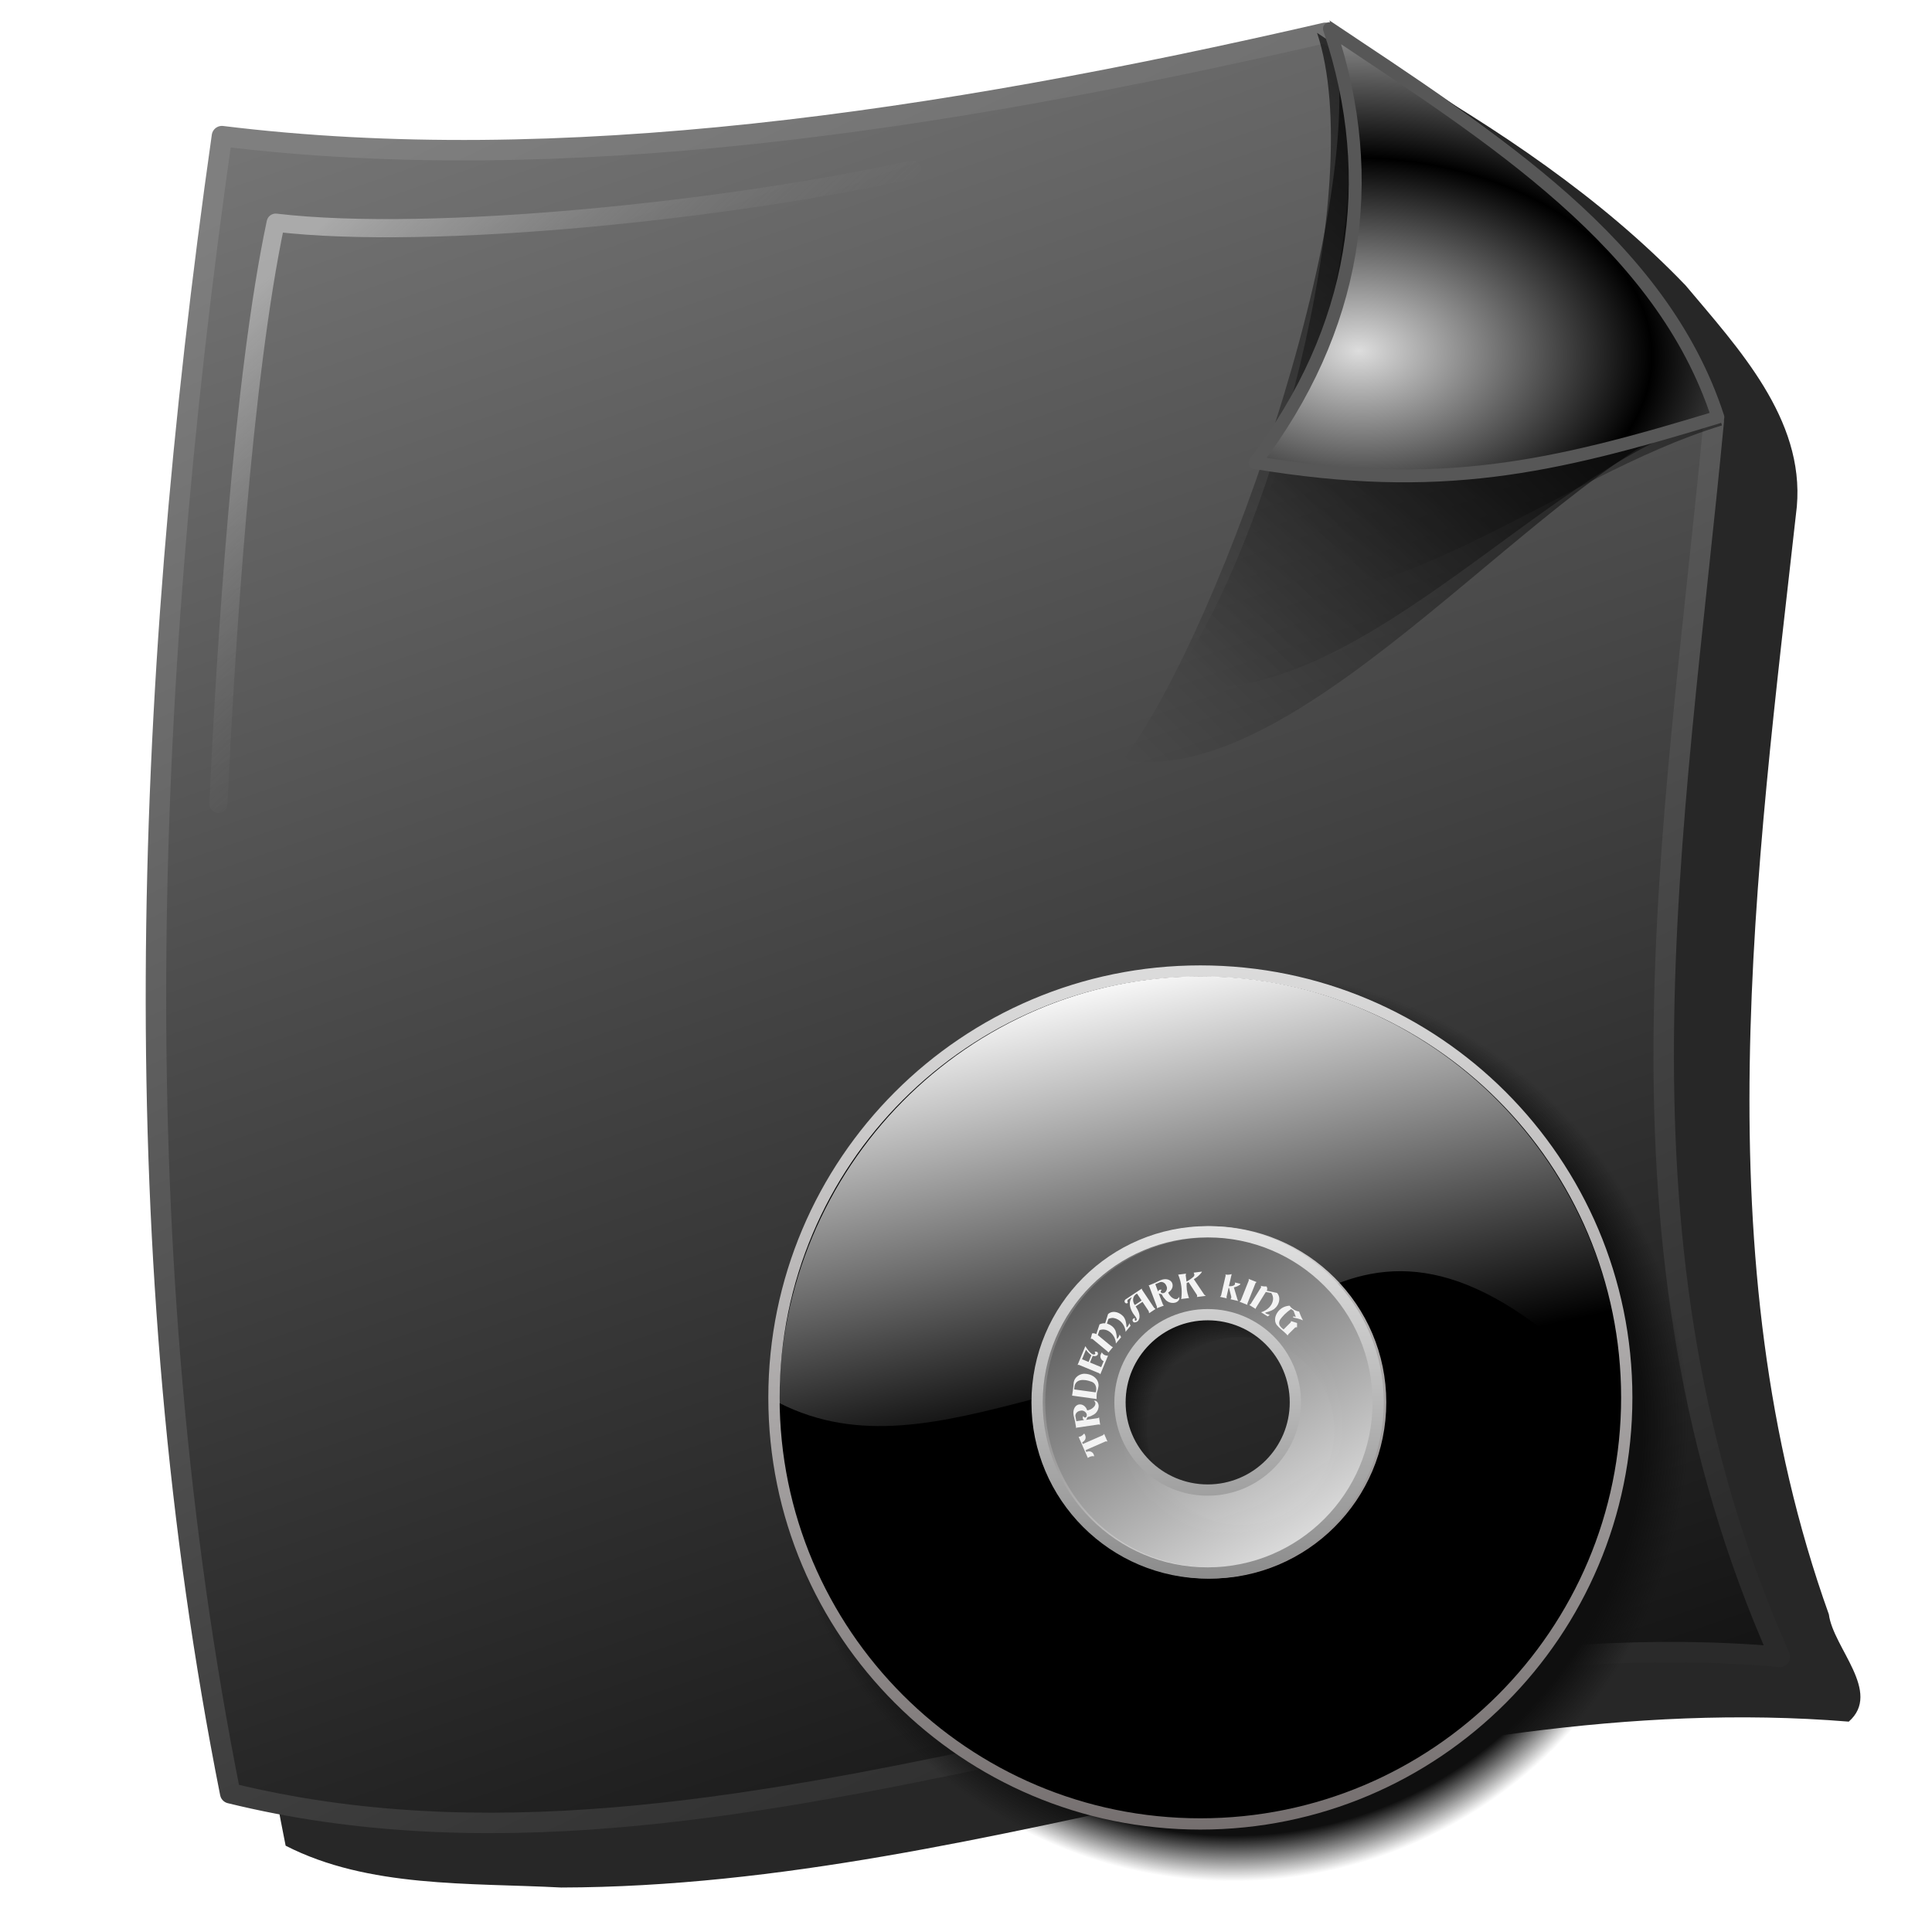 <?xml version="1.0" encoding="UTF-8" standalone="no"?>
<!-- Created with Inkscape (http://www.inkscape.org/) -->

<svg
   xmlns:dc="http://purl.org/dc/elements/1.1/"
   xmlns:cc="http://creativecommons.org/ns#"
   xmlns:rdf="http://www.w3.org/1999/02/22-rdf-syntax-ns#"
   xmlns:svg="http://www.w3.org/2000/svg"
   xmlns="http://www.w3.org/2000/svg"
   xmlns:xlink="http://www.w3.org/1999/xlink"
   xmlns:sodipodi="http://sodipodi.sourceforge.net/DTD/sodipodi-0.dtd"
   xmlns:inkscape="http://www.inkscape.org/namespaces/inkscape"
   id="svg2"
   sodipodi:version="0.32"
   inkscape:version="0.91 r13725"
   width="255"
   height="255"
   sodipodi:docname="application-x-glade.svg"
   inkscape:output_extension="org.inkscape.output.svg.inkscape"
   version="1.1">
  <defs
     id="defs5">
    <linearGradient
       id="linearGradient4193">
      <stop
         stop-opacity="1"
         stop-color="#777777"
         id="stop4195" />
      <stop
         stop-opacity="1"
         stop-color="#151515"
         id="stop4197"
         offset="1" />
    </linearGradient>
    <linearGradient
       inkscape:collect="always"
       id="linearGradient4247">
      <stop
         id="stop4249"
         stop-color="#cfcfcf"
         stop-opacity="0.609" />
      <stop
         offset="1"
         id="stop4251"
         stop-color="#6c6c6c"
         stop-opacity="0" />
    </linearGradient>
    <linearGradient
       id="linearGradient2812">
      <stop
         id="stop2814"
         stop-color="#2a2a2a"
         stop-opacity="1" />
      <stop
         offset="1"
         id="stop2816"
         stop-color="#7f7f7f"
         stop-opacity="1" />
    </linearGradient>
    <linearGradient
       id="linearGradient2804">
      <stop
         id="stop2806"
         stop-color="#dddddd"
         stop-opacity="1" />
      <stop
         offset="1"
         id="stop2808"
         stop-color="#000000"
         stop-opacity="1" />
    </linearGradient>
    <linearGradient
       inkscape:collect="always"
       id="linearGradient2784">
      <stop
         id="stop2786"
         stop-color="black"
         stop-opacity="1" />
      <stop
         offset="1"
         id="stop2788"
         stop-color="black"
         stop-opacity="0" />
    </linearGradient>
    <linearGradient
       inkscape:collect="always"
       xlink:href="#linearGradient2784"
       id="linearGradient3945"
       gradientUnits="userSpaceOnUse"
       gradientTransform="translate(2.727,101.996)"
       x1="256.9"
       y1="15.414"
       x2="158.17"
       y2="114.14" />
    <linearGradient
       inkscape:collect="always"
       xlink:href="#linearGradient2784"
       id="linearGradient3947"
       gradientUnits="userSpaceOnUse"
       gradientTransform="translate(1.091,103.632)"
       x1="248.72"
       y1="11.738"
       x2="168.54"
       y2="98.26" />
    <linearGradient
       inkscape:collect="always"
       xlink:href="#linearGradient2784"
       id="linearGradient3949"
       gradientUnits="userSpaceOnUse"
       x1="249.81"
       y1="106.91"
       x2="183.26"
       y2="183.27" />
    <radialGradient
       inkscape:collect="always"
       xlink:href="#linearGradient2804"
       id="radialGradient3951"
       gradientUnits="userSpaceOnUse"
       gradientTransform="matrix(1.245,0.039,-0.026,0.821,-41.3,18.968)"
       spreadMethod="reflect"
       cx="187.27"
       cy="159.65"
       fx="187.27"
       fy="159.65"
       r="31.04" />
    <linearGradient
       inkscape:collect="always"
       xlink:href="#linearGradient2812"
       id="linearGradient3961"
       gradientUnits="userSpaceOnUse"
       x1="176.83"
       y1="236.48"
       x2="70.52"
       y2="12.434"
       gradientTransform="translate(-3.433,-2.497)" />
    <linearGradient
       id="linearGradient2820">
      <stop
         id="stop2822"
         stop-color="#878787"
         stop-opacity="1" />
      <stop
         id="stop2824"
         offset="1"
         stop-color="#e6e6e6"
         stop-opacity="1" />
    </linearGradient>
    <linearGradient
       id="linearGradient3894">
      <stop
         id="stop3896"
         stop-color="#736d6d"
         stop-opacity="1" />
      <stop
         offset="1"
         id="stop3898"
         stop-color="#dedede"
         stop-opacity="1" />
    </linearGradient>
    <linearGradient
       id="linearGradient3939">
      <stop
         id="stop3941"
         stop-color="#0f0f0f"
         stop-opacity="1" />
      <stop
         offset="0.185"
         id="stop3951"
         stop-color="#0f0f0f"
         stop-opacity="0" />
      <stop
         offset="0.254"
         id="stop3947"
         stop-color="#0f0f0f"
         stop-opacity="1" />
      <stop
         id="stop3949"
         offset="0.9"
         stop-color="#0f0f0f"
         stop-opacity="1" />
      <stop
         id="stop3943"
         offset="1"
         stop-color="#0f0f0f"
         stop-opacity="0" />
    </linearGradient>
    <linearGradient
       id="linearGradient3895">
      <stop
         id="stop3897"
         stop-color="white"
         stop-opacity="1" />
      <stop
         id="stop3899"
         offset="1"
         stop-color="#ffffff"
         stop-opacity="0" />
    </linearGradient>
    <linearGradient
       id="linearGradient3901">
      <stop
         id="stop3903"
         stop-color="#5a5a5a"
         stop-opacity="0.837" />
      <stop
         offset="1"
         id="stop3905"
         stop-color="#ffffff"
         stop-opacity="0.886" />
    </linearGradient>
    <radialGradient
       inkscape:collect="always"
       xlink:href="#linearGradient3939"
       id="radialGradient5502"
       gradientUnits="userSpaceOnUse"
       gradientTransform="matrix(1.088,0,0,1.088,-21.79,-21.333)"
       cx="138.66"
       cy="139.38"
       fx="138.66"
       fy="139.38"
       r="108.59" />
    <linearGradient
       inkscape:collect="always"
       xlink:href="#linearGradient3894"
       id="linearGradient5515"
       gradientUnits="userSpaceOnUse"
       gradientTransform="matrix(1.044,0,0,1.044,-17.06,-14.074)"
       x1="136.17"
       y1="242.08"
       x2="124.07"
       y2="19.972" />
    <linearGradient
       inkscape:collect="always"
       xlink:href="#linearGradient3895"
       id="linearGradient5517"
       gradientUnits="userSpaceOnUse"
       gradientTransform="matrix(1.032,0,0,1.044,-15.384,-12.674)"
       x1="119.32"
       y1="21.894"
       x2="142.84"
       y2="128.8" />
    <linearGradient
       inkscape:collect="always"
       xlink:href="#linearGradient3901"
       id="linearGradient5519"
       gradientUnits="userSpaceOnUse"
       gradientTransform="matrix(1.044,0,0,1.044,-18.324,-13.443)"
       x1="104.51"
       y1="94.41"
       x2="155.73"
       y2="174.3" />
    <linearGradient
       inkscape:collect="always"
       xlink:href="#linearGradient2820"
       id="linearGradient5521"
       gradientUnits="userSpaceOnUse"
       gradientTransform="matrix(1.044,0,0,1.044,-18.324,-13.443)"
       x1="134.95"
       y1="180.35"
       x2="134.95"
       y2="84.73" />
    <linearGradient
       inkscape:collect="always"
       xlink:href="#linearGradient4247"
       id="linearGradient4253"
       x1="39.38"
       y1="32.618"
       x2="76.51"
       y2="72.37"
       gradientUnits="userSpaceOnUse" />
    <linearGradient
       inkscape:collect="always"
       xlink:href="#linearGradient4193"
       id="linearGradient4191"
       x1="48.34"
       y1="6.03"
       x2="132.98"
       y2="250.67"
       gradientUnits="userSpaceOnUse" />
    <filter
       inkscape:collect="always"
       style="color-interpolation-filters:sRGB"
       id="filter4225"
       x="-0.025"
       width="1.05"
       y="-0.023"
       height="1.046">
      <feGaussianBlur
         inkscape:collect="always"
         stdDeviation="2.289"
         id="feGaussianBlur4227" />
    </filter>
  </defs>
  <sodipodi:namedview
     inkscape:window-height="1056"
     inkscape:window-width="1920"
     inkscape:pageshadow="2"
     inkscape:pageopacity="0.0"
     guidetolerance="10.0"
     gridtolerance="10.0"
     objecttolerance="10.0"
     borderopacity="1.0"
     bordercolor="#666666"
     pagecolor="#ffffff"
     id="base"
     inkscape:zoom="3.572549"
     inkscape:cx="127.5"
     inkscape:cy="127.57266"
     inkscape:window-x="0"
     inkscape:window-y="0"
     inkscape:current-layer="svg2"
     showgrid="false"
     inkscape:window-maximized="1" />
  <path
     style="fill:#000000;fill-opacity:0.845;fill-rule:evenodd;stroke:none;filter:url(#filter4225)"
     d="m 178.919,10.046 c -45.787,10.096 -93.06,17.999 -140.125,12.469 -4.99,5.224 -2.888,14.086 -4.719,20.719 -8.208,66.456 -9.532,134.467 3.625,200.375 10.918,5.597 24.247,4.88 36.375,5.52 57.608,-0.139 112.035,-26.624 169.938,-21.895 4.431,-3.899 -2.052,-9.724 -2.625,-14.156 -16.815,-46.978 -9.629,-97.833 -4.229,-146.217 1.024,-11.592 -7.764,-20.946 -14.682,-29.192 C 211.278,25.994 197.584,16.962 183.731,8.952 c -1.604,0.365 -3.208,0.729 -4.812,1.094 z"
     id="path2824"
     inkscape:connector-curvature="0" />
  <path
     style="fill:url(#linearGradient4191);fill-opacity:1;fill-rule:evenodd;stroke:url(#linearGradient3961);stroke-width:2.7;stroke-linecap:round;stroke-linejoin:round;stroke-miterlimit:4;stroke-dasharray:none;stroke-opacity:1"
     stroke-miterlimit="4"
     d="m 29.293,17.968 c 44.375,5.459 94.018,-1.726 145.63,-13.636 21.569,14.403 43.827,28.392 51.271,51.271 -5.147,54.361 -15.363,108.723 8.727,163.084 C 167.287,212.608 96.926,253.018 30.383,236.686 16.366,166.189 18.643,92.817 29.293,17.968 Z"
     id="path1873"
     sodipodi:nodetypes="cccccc"
     inkscape:connector-curvature="0" />
  <g
     id="g2792"
     transform="translate(-8.342,-111.038)">
    <path
       style="fill:url(#linearGradient3945);fill-opacity:1;fill-rule:evenodd;stroke:none"
       sodipodi:nodetypes="cccc"
       id="path2766"
       d="m 156.539,211.366 c 13.285,-17.449 34.021,-77.541 27.272,-97.632 21.569,14.403 43.827,28.392 51.271,51.27 -22.058,6.721 -54.135,50.394 -78.542,46.362 z"
       inkscape:connector-curvature="0" />
    <path
       style="fill:url(#linearGradient3947);fill-opacity:1;fill-rule:evenodd;stroke:none"
       d="m 162.538,201.548 c 13.285,-17.449 26.385,-66.087 19.636,-86.178 21.569,14.403 43.827,28.392 51.271,51.271 -22.058,6.721 -46.499,38.94 -70.906,34.908 z"
       id="path2764"
       sodipodi:nodetypes="cccc"
       inkscape:connector-curvature="0" />
    <path
       style="fill:url(#linearGradient3949);fill-opacity:1;fill-rule:evenodd;stroke:none"
       sodipodi:nodetypes="cccc"
       id="path1877"
       d="m 167.447,190.094 c 13.285,-17.449 23.658,-54.088 16.908,-74.179 21.569,14.403 43.827,28.392 51.271,51.271 -22.058,6.721 -43.771,26.941 -68.179,22.908 z"
       inkscape:connector-curvature="0" />
    <path
       style="fill:url(#radialGradient3951);fill-opacity:1;fill-rule:evenodd;stroke:#575757;stroke-width:1.7;stroke-linecap:butt;stroke-linejoin:round;stroke-miterlimit:4;stroke-dasharray:none;stroke-opacity:1"
       stroke-miterlimit="4"
       d="m 173.992,172.095 c 13.285,-17.449 16.567,-37.179 9.818,-57.27 21.569,14.403 43.827,28.392 51.271,51.271 -22.058,6.721 -36.681,10.032 -61.088,6 z"
       id="path1875"
       sodipodi:nodetypes="cccc"
       inkscape:connector-curvature="0" />
  </g>
  <g
     id="g3152"
     transform="matrix(0.509,0,0,0.509,97.004,121.826)">
    <path
       inkscape:connector-curvature="0"
       sodipodi:nodetypes="csssccsssc"
       id="path3908"
       d="m 129.089,12.175 c -65.229,-1e-6 -118.164,52.97 -118.164,118.199 0,65.229 52.935,118.164 118.164,118.164 65.229,0 118.164,-52.935 118.164,-118.164 0,-65.229 -52.935,-118.199 -118.164,-118.199 z m 2.022,95.222 c 13.419,0 24.302,10.884 24.302,24.302 0,13.419 -10.884,24.302 -24.302,24.302 -13.419,0 -24.302,-10.884 -24.302,-24.302 1e-5,-13.419 10.884,-24.302 24.302,-24.302 z"
       fill="url(#radialGradient5502)"
       stroke="none"
       fill-opacity="1" />
    <path
       inkscape:connector-curvature="0"
       id="path1873-2"
       d="m 120.684,12.45 c -61.036,0 -110.568,49.565 -110.568,110.6 0,61.036 49.532,110.568 110.568,110.568 61.036,0 110.568,-49.532 110.568,-110.568 0,-61.036 -49.532,-110.6 -110.568,-110.6 z m 2.512,67.633 c 24.414,2e-6 44.24,19.793 44.24,44.208 -1e-5,24.414 -19.826,44.24 -44.24,44.24 -24.414,0 -44.208,-19.826 -44.208,-44.24 0,-24.414 19.793,-44.208 44.208,-44.208 z"
       stroke-opacity="1"
       stroke-dasharray="none"
       fill="#000000"
       stroke="url(#linearGradient5515)"
       stroke-linejoin="round"
       fill-opacity="1"
       stroke-linecap="round"
       stroke-width="2.923"
       stroke-dashoffset="0"
       stroke-miterlimit="4" />
    <path
       inkscape:connector-curvature="0"
       sodipodi:nodetypes="cccsccc"
       id="path2796"
       d="m 120.745,13.848 c -60.316,0 -109.293,49.565 -109.293,110.6 20.683,10.479 41.71,5.327 66.031,-1.044 6e-6,-24.414 20.053,-44.24 44.747,-44.24 13.193,0 25.04,5.657 33.23,14.649 19.512,-7.94 41.595,-4.387 74.545,30.635 0,-61.036 -48.944,-110.6 -109.26,-110.6 z"
       fill="url(#linearGradient5517)"
       stroke="none"
       fill-opacity="1" />
    <path
       inkscape:connector-curvature="0"
       id="path2807"
       d="m 122.585,80.062 c -24.414,0 -44.24,19.826 -44.24,44.24 0,24.414 19.826,44.24 44.24,44.24 24.414,0 44.208,-19.826 44.208,-44.24 0,-24.414 -19.793,-44.24 -44.208,-44.24 z m 0,21.5 c 12.556,0 22.74,10.184 22.74,22.74 -1e-5,12.556 -10.184,22.74 -22.74,22.74 -12.556,0 -22.74,-10.184 -22.74,-22.74 0,-12.556 10.184,-22.74 22.74,-22.74 z"
       stroke-opacity="1"
       stroke-dasharray="none"
       fill="url(#linearGradient5519)"
       stroke="url(#linearGradient5521)"
       stroke-linejoin="round"
       fill-opacity="1"
       stroke-linecap="round"
       stroke-width="2.923"
       stroke-dashoffset="0"
       stroke-miterlimit="4" />
    <path
       inkscape:connector-curvature="0"
       sodipodi:nodetypes="cscsscccccccccsscsccccccccccccccccccssssssccccsssssscsccscccccsccscccsccccsscscccccccccsccccsccccsssssssssssccccccccccccccccccsccccscccscccscccscccsccccsssssccccsccssscsssssccccccccccccsccccccccccccccccccccccssssssccccsssssscsccscccccscccssccccccccsccssccccccccccccccscccccccsccccccsccccccccscccccccccsscccccccsccsccscssccccccccssssccccccc"
       id="text2832"
       d="m 91.498,138.696 c 0.156,-0.089 0.351,-0.205 0.515,-0.276 0.362,-0.158 0.773,-0.225 1.164,-0.129 -0.051,-0.163 -0.095,-0.358 -0.167,-0.522 -0.03,-0.069 -0.081,-0.139 -0.111,-0.208 -0.404,-0.572 -1.079,-0.687 -1.674,-0.427 l -0.103,0.045 -0.211,-0.482 5.244,-2.291 c 0.135,0.003 0.298,0.024 0.443,0.052 l -0.869,-1.989 c -0.086,0.109 -0.177,0.252 -0.274,0.335 l -5.244,2.291 -0.181,-0.413 c 0.177,-0.088 0.353,-0.226 0.508,-0.386 0.465,-0.439 0.479,-1.04 0.249,-1.565 -0.049,-0.112 -0.147,-0.243 -0.213,-0.348 -0.289,0.301 -0.577,0.58 -0.913,0.727 -0.146,0.064 -0.359,0.116 -0.542,0.144 l 2.378,5.442 m -3.679,-11.031 c 0.275,1.033 0.484,2.075 0.638,3.126 l -0.011,0.182 0.183,-0.112 5.699,-0.834 0.374,0.088 -0.277,-1.897 -0.336,0.173 -2.994,0.438 0.343,-0.705 0.81,-0.242 0.899,-0.473 c 0.796,-0.534 1.279,-1.516 1.139,-2.474 -0.096,-0.527 -0.509,-1.141 -1.085,-1.057 l -0.074,0.011 -0.018,0.069 c 0.033,0.033 0.092,0.043 0.134,0.075 0.101,0.109 0.204,0.293 0.227,0.451 0.03,0.205 -0.037,0.461 -0.141,0.657 -0.399,0.647 -1.175,1.121 -1.928,1.232 -0.019,0.003 -0.059,-0.01 -0.068,-0.009 -0.268,-0.92 -1.126,-1.659 -2.083,-1.519 -0.093,0.014 -0.193,0.047 -0.276,0.059 -0.991,0.363 -1.33,1.553 -1.186,2.538 l 0.033,0.223 m 0.454,0.181 c -0.023,-0.614 0.425,-1.116 0.987,-1.303 0.137,-0.039 0.311,-0.083 0.45,-0.104 0.093,-0.014 0.198,-0.01 0.263,-0.019 0.563,0.022 1.186,0.51 1.267,1.068 0.023,0.158 -0.013,0.363 -0.102,0.537 -0.069,0.115 -0.18,0.197 -0.292,0.214 -0.167,0.025 -0.406,-0.112 -0.495,-0.336 -0.062,0.028 -0.107,0.111 -0.147,0.164 -0.021,0.117 -0.019,0.259 -0.004,0.361 l 0.026,0.177 c 0.065,0.057 0.125,0.143 0.207,0.179 0.003,0.019 0.051,0.087 0.054,0.106 l -0.017,0.012 -1.943,0.284 -0.253,-1.34 m -0.422,-8.761 c -0.068,0.768 -0.147,1.545 -0.254,2.317 -0.051,0.372 -0.128,0.789 -0.178,1.152 l 6.367,0.879 c -0.014,-0.448 -0.035,-0.915 0.028,-1.371 0.017,-0.121 0.06,-0.295 0.076,-0.416 0.163,-0.423 0.284,-0.89 0.345,-1.328 l 0.048,-0.344 c 0.04,-1.73 -1.45,-2.828 -3.032,-3.046 -0.223,-0.031 -0.505,-0.051 -0.742,-0.055 -1.245,0.084 -2.443,0.934 -2.658,2.213 m 0.116,1.704 0.108,-0.782 c 0.053,-0.249 0.159,-0.462 0.293,-0.68 0.537,-0.798 1.56,-0.923 2.5,-0.793 0.596,0.082 1.214,0.272 1.675,0.44 0.933,0.385 1.245,1.358 1.116,2.288 -0.014,0.102 -0.049,0.221 -0.061,0.305 l -0.104,0.137 -5.492,-0.758 c -0.013,-0.04 -0.022,-0.117 -0.035,-0.157 m 0.884,-6.201 0.349,-0.008 5.296,2.192 0.241,0.252 1.998,-4.827 c -0.262,-0.007 -0.554,-0.036 -0.789,-0.133 -0.321,-0.133 -0.622,-0.39 -0.81,-0.722 l -0.039,0.045 c -0.071,0.123 -0.164,0.298 -0.225,0.446 l -0.068,0.165 c -0.196,0.621 0.155,1.345 0.763,1.597 0.017,0.007 0.042,-0.003 0.051,6e-4 l -0.65,1.571 -2.908,-1.204 0.711,-1.719 c 0.249,0.062 0.5,0.095 0.758,0.06 0.243,-0.072 0.484,-0.237 0.567,-0.436 0.054,-0.13 0.04,-0.319 -0.027,-0.499 -0.057,-0.084 -0.162,-0.149 -0.249,-0.184 -0.174,-0.072 -0.406,-0.076 -0.59,-5e-5 0.017,0.007 0.045,0.039 0.062,0.046 0.054,0.043 0.101,0.123 0.123,0.193 0.002,0.092 0.015,0.21 -0.014,0.279 -0.018,0.043 -0.081,0.099 -0.12,0.143 -0.184,0.076 -0.367,0.051 -0.532,-0.017 -0.156,-0.065 -0.338,-0.191 -0.464,-0.304 -0.543,-0.53 -1.042,-1.143 -1.422,-1.799 l -2.012,4.862 m 1.15,-1.476 1.024,-2.474 c 0.377,0.563 0.85,1.043 1.396,1.442 l -0.719,1.736 -1.702,-0.704 m 4.539,-9.04 -0.836,2.528 c -0.322,-0.157 -0.742,-0.297 -1.091,-0.171 l -0.37,1.39 c 0.158,-0.028 0.306,-0.015 0.465,0.043 l 3.843,3.182 0.292,0.34 1.162,-1.404 -0.394,-0.216 -3.518,-2.912 0.422,-1.261 c 1.03,-0.404 2.053,-0.093 2.835,0.554 0.84,0.695 1.427,1.828 1.428,2.902 l 1.354,-1.636 -0.38,-0.705 -0.009,0.041 c -0.083,0.321 -0.222,0.622 -0.425,0.868 -0.048,0.058 -0.121,0.132 -0.175,0.197 l -0.099,-0.057 c -0.031,-0.684 -0.149,-1.367 -0.357,-2.015 -0.19,-0.463 -0.501,-0.854 -0.87,-1.159 -0.384,-0.318 -0.867,-0.559 -1.362,-0.713 l 0.376,-1.177 c 0.271,-0.166 0.656,-0.262 0.968,-0.285 0.74,-0.01 1.484,0.314 2.056,0.787 0.832,0.689 1.403,1.783 1.434,2.821 l 1.3,-1.571 -0.325,-0.683 c -0.071,0.307 -0.246,0.65 -0.449,0.897 -0.042,0.051 -0.116,0.111 -0.158,0.162 l -0.118,-0.049 c -0.067,-0.995 -0.2,-1.983 -0.849,-2.776 -0.117,-0.109 -0.257,-0.249 -0.387,-0.357 -0.999,-0.827 -2.5,-1.179 -3.552,-0.233 l -0.749,2.393 c -0.505,-0.052 -1.007,0.082 -1.462,0.278 m 6.661,-6.412 c -0.052,0.057 -0.07,0.115 -0.112,0.188 -0.102,0.169 -0.062,0.414 0.026,0.547 0.151,0.227 0.451,0.321 0.717,0.143 0.024,-0.016 0.06,-0.063 0.091,-0.083 -0.01,-0.016 -0.047,-0.036 -0.052,-0.044 -0.151,-0.227 -0.138,-0.529 0.034,-0.745 l 0.93,-0.62 0.042,0.029 c -0.172,0.284 -0.31,0.636 -0.414,0.954 -0.255,1.175 0.214,2.353 0.86,3.323 0.177,0.266 0.388,0.532 0.571,0.771 l 0.078,0.117 c 0.136,0.203 0.248,0.456 0.208,0.685 -0.042,0.073 -0.086,0.125 -0.149,0.167 -0.128,0.063 -0.245,0.039 -0.308,-0.055 -0.089,-0.133 -0.081,-0.409 0.05,-0.519 -0.133,-0.081 -0.308,-0.055 -0.425,0.024 -0.078,0.052 -0.159,0.151 -0.208,0.229 -0.031,0.089 -0.065,0.19 -0.044,0.289 0.016,0.091 0.07,0.224 0.112,0.287 0.224,0.336 0.751,0.245 1.11,0.005 0.086,-0.057 0.177,-0.141 0.237,-0.203 0.834,-1.154 0.047,-2.674 -0.641,-3.706 l 0.016,-0.044 1.751,-1.168 1.6,2.4 0.12,0.552 1.65,-1.1 -0.401,-0.365 -3.096,-4.644 -0.052,-0.281 -4.3,2.867 m 2.588,-1.251 c 0.06,-0.063 0.138,-0.115 0.208,-0.162 0.078,-0.052 0.18,-0.12 0.261,-0.151 l 1.168,1.751 -0.044,0.086 -1.634,1.089 -0.109,-0.029 c -0.521,-0.782 -0.592,-1.921 0.151,-2.585 m 6.54,-3.774 c -0.95,0.49 -1.923,0.919 -2.916,1.295 l -0.18,0.028 0.149,0.155 2.039,5.387 -0.005,0.384 1.793,-0.679 -0.241,-0.291 -1.071,-2.83 0.763,0.183 0.41,0.739 0.656,0.777 c 0.693,0.662 1.756,0.923 2.661,0.58 0.494,-0.207 1.005,-0.742 0.799,-1.287 l -0.027,-0.07 -0.071,-0.003 c -0.025,0.04 -0.023,0.099 -0.045,0.147 -0.084,0.122 -0.242,0.263 -0.392,0.319 -0.193,0.073 -0.458,0.063 -0.672,0.003 -0.718,-0.251 -1.348,-0.906 -1.617,-1.618 -0.007,-0.018 -0.002,-0.059 -0.006,-0.068 0.841,-0.459 1.378,-1.456 1.035,-2.361 -0.033,-0.088 -0.087,-0.178 -0.117,-0.257 -0.568,-0.89 -1.802,-0.965 -2.734,-0.613 l -0.211,0.08 m -0.079,0.482 c 0.594,-0.155 1.182,0.176 1.485,0.684 0.068,0.125 0.148,0.285 0.198,0.417 0.033,0.088 0.052,0.191 0.076,0.253 0.1,0.555 -0.243,1.268 -0.771,1.467 -0.149,0.057 -0.357,0.065 -0.547,0.016 -0.127,-0.042 -0.231,-0.133 -0.271,-0.239 -0.06,-0.158 0.022,-0.42 0.222,-0.556 -0.041,-0.055 -0.131,-0.081 -0.192,-0.108 -0.119,0.005 -0.257,0.037 -0.354,0.074 l -0.167,0.063 c -0.042,0.076 -0.113,0.153 -0.13,0.24 -0.018,0.007 -0.075,0.068 -0.092,0.075 l -0.015,-0.014 -0.695,-1.837 1.254,-0.535 m 4.674,-1.942 c 0.416,0.96 0.691,1.996 0.824,3.04 0.117,0.913 0.123,1.85 0.032,2.771 0.004,0.179 -0.032,0.345 -0.095,0.514 l 2.088,-0.267 c -0.092,-0.13 -0.159,-0.283 -0.198,-0.439 -0.176,-0.565 -0.325,-1.133 -0.399,-1.711 -0.07,-0.55 -0.072,-1.156 -0.057,-1.707 l 0.497,-0.262 2.2,3.356 0.018,0.14 c 0.017,0.13 -0.005,0.256 -0.048,0.366 l 2.302,-0.294 c -0.134,-0.087 -0.271,-0.193 -0.399,-0.309 l -2.702,-4.022 c 0.733,-0.416 1.358,-0.941 1.899,-1.597 0.073,-0.095 0.168,-0.239 0.199,-0.366 l -2.153,0.275 c 0.086,0.15 0.169,0.357 0.187,0.497 0.026,0.205 -0.051,0.414 -0.264,0.602 -0.545,0.477 -1.136,0.893 -1.767,1.22 l -0.211,-1.65 c 7.9e-4,-0.142 0.048,-0.29 0.107,-0.421 l -2.06,0.263 m 13.875,-0.141 c -0.53,0.168 -1.088,0.204 -1.644,0.106 0.038,0.086 0.069,0.16 0.089,0.242 l -1.197,5.23 c -0.068,0.129 -0.178,0.229 -0.302,0.307 l 1.777,0.407 c -0.05,-0.118 -0.065,-0.265 -0.056,-0.389 l 0.53,-2.317 0.123,0.009 0.572,2.261 c 0.018,0.091 0.013,0.196 -0.008,0.287 -0.027,0.119 -0.1,0.266 -0.2,0.369 l 2.006,0.459 -0.18,-0.35 -0.941,-3.175 c 0.536,-0.109 1.06,-0.336 1.526,-0.644 0.08,-0.097 0.149,-0.188 0.172,-0.288 l -1.447,-0.331 c 0.05,0.118 0.065,0.265 0.037,0.384 -0.013,0.055 -0.034,0.108 -0.045,0.154 -0.336,0.415 -1.03,0.458 -1.53,0.411 l 0.717,-3.132 m 4.411,1.253 c 0.023,0.12 0.037,0.288 0.011,0.429 l -2.03,5.108 c -0.007,0.017 -0.038,0.045 -0.045,0.063 -0.078,0.121 -0.2,0.224 -0.341,0.299 l 2.069,0.823 -0.016,-0.29 2.11,-5.309 c 0.084,-0.108 0.179,-0.222 0.294,-0.308 L 133.211,92.285 m 7.383,3.645 -2.731,-0.59 c 0.02,-0.032 0.075,-0.086 0.095,-0.118 0.164,-0.263 0.039,-0.739 -0.104,-0.972 -0.516,0.011 -1.01,-0.03 -1.491,-0.163 0.04,0.113 0.067,0.23 0.082,0.349 l -2.678,4.31 c -0.116,0.116 -0.248,0.222 -0.379,0.307 l 1.62,1.007 c 0.029,-0.082 0.064,-0.192 0.093,-0.274 l 2.549,-4.102 1.424,0.254 c 0.309,0.446 0.48,0.973 0.476,1.513 -0.018,0.564 -0.222,1.123 -0.505,1.578 -0.57,0.918 -1.586,1.592 -2.624,1.909 l 1.732,1.076 0.535,-0.398 -0.88,-0.292 -0.301,-0.209 0.039,-0.098 c 0.775,-0.215 1.548,-0.443 2.235,-0.89 0.333,-0.269 0.646,-0.594 0.879,-0.969 0.61,-0.982 0.744,-2.248 -0.064,-3.226 m 5.695,4.822 c -0.77,-0.097 -1.572,-0.532 -2.134,-1.1 -0.119,-0.12 -0.231,-0.287 -0.344,-0.427 -0.764,0.056 -1.476,0.272 -2.116,0.708 -0.153,0.126 -0.353,0.271 -0.507,0.423 -1.015,1.005 -1.587,2.617 -0.696,3.877 0.165,0.18 0.33,0.374 0.502,0.547 0.608,0.614 1.343,1.156 1.945,1.763 0.126,0.127 0.258,0.287 0.383,0.414 0.06,-0.113 0.114,-0.232 0.181,-0.325 l 1.755,-1.739 c 0.16,-0.066 0.313,-0.112 0.492,-0.038 l 0.012,-1.136 -1.579,-0.499 c -0.007,0.126 -0.001,0.252 -0.081,0.345 l -1.836,1.819 c -0.199,-0.147 -0.424,-0.321 -0.596,-0.494 -0.126,-0.127 -0.264,-0.294 -0.363,-0.447 -0.461,-0.813 -0.052,-1.588 0.549,-2.237 0.214,-0.238 0.427,-0.49 0.654,-0.715 0.507,-0.503 1.107,-0.978 1.707,-1.401 l 0.622,0.455 0.597,1.577 -0.677,-0.123 -0.015,0.306 c 0.863,0.15 1.739,0.38 2.548,0.716 -0.409,-0.719 -0.737,-1.478 -1.006,-2.27"
       fill="#f3f3f3"
       font-family="Becker"
       text-anchor="start"
       text-align="start"
       stroke="none"
       font-style="normal"
       line-height="100%"
       fill-opacity="1"
       font-weight="bold"
       font-stretch="normal"
       font-size="9"
       font-variant="normal"
       writing-mode="lr-tb" />
  </g>
  <path
     d="m 28.831,106.087 c 0.935,-20.434 3.215,-56.262 7.558,-76.696 20.845,2.457 59.818,-1.673 83.974,-6.998"
     id="path4245"
     inkscape:connector-curvature="0"
     sodipodi:nodetypes="ccc"
     stroke-miterlimit="4"
     stroke-dasharray="none"
     stroke-opacity="1"
     fill="none"
     fill-rule="evenodd"
     stroke="url(#linearGradient4253)"
     stroke-linejoin="round"
     stroke-linecap="round"
     stroke-width="2.4" />
</svg>
